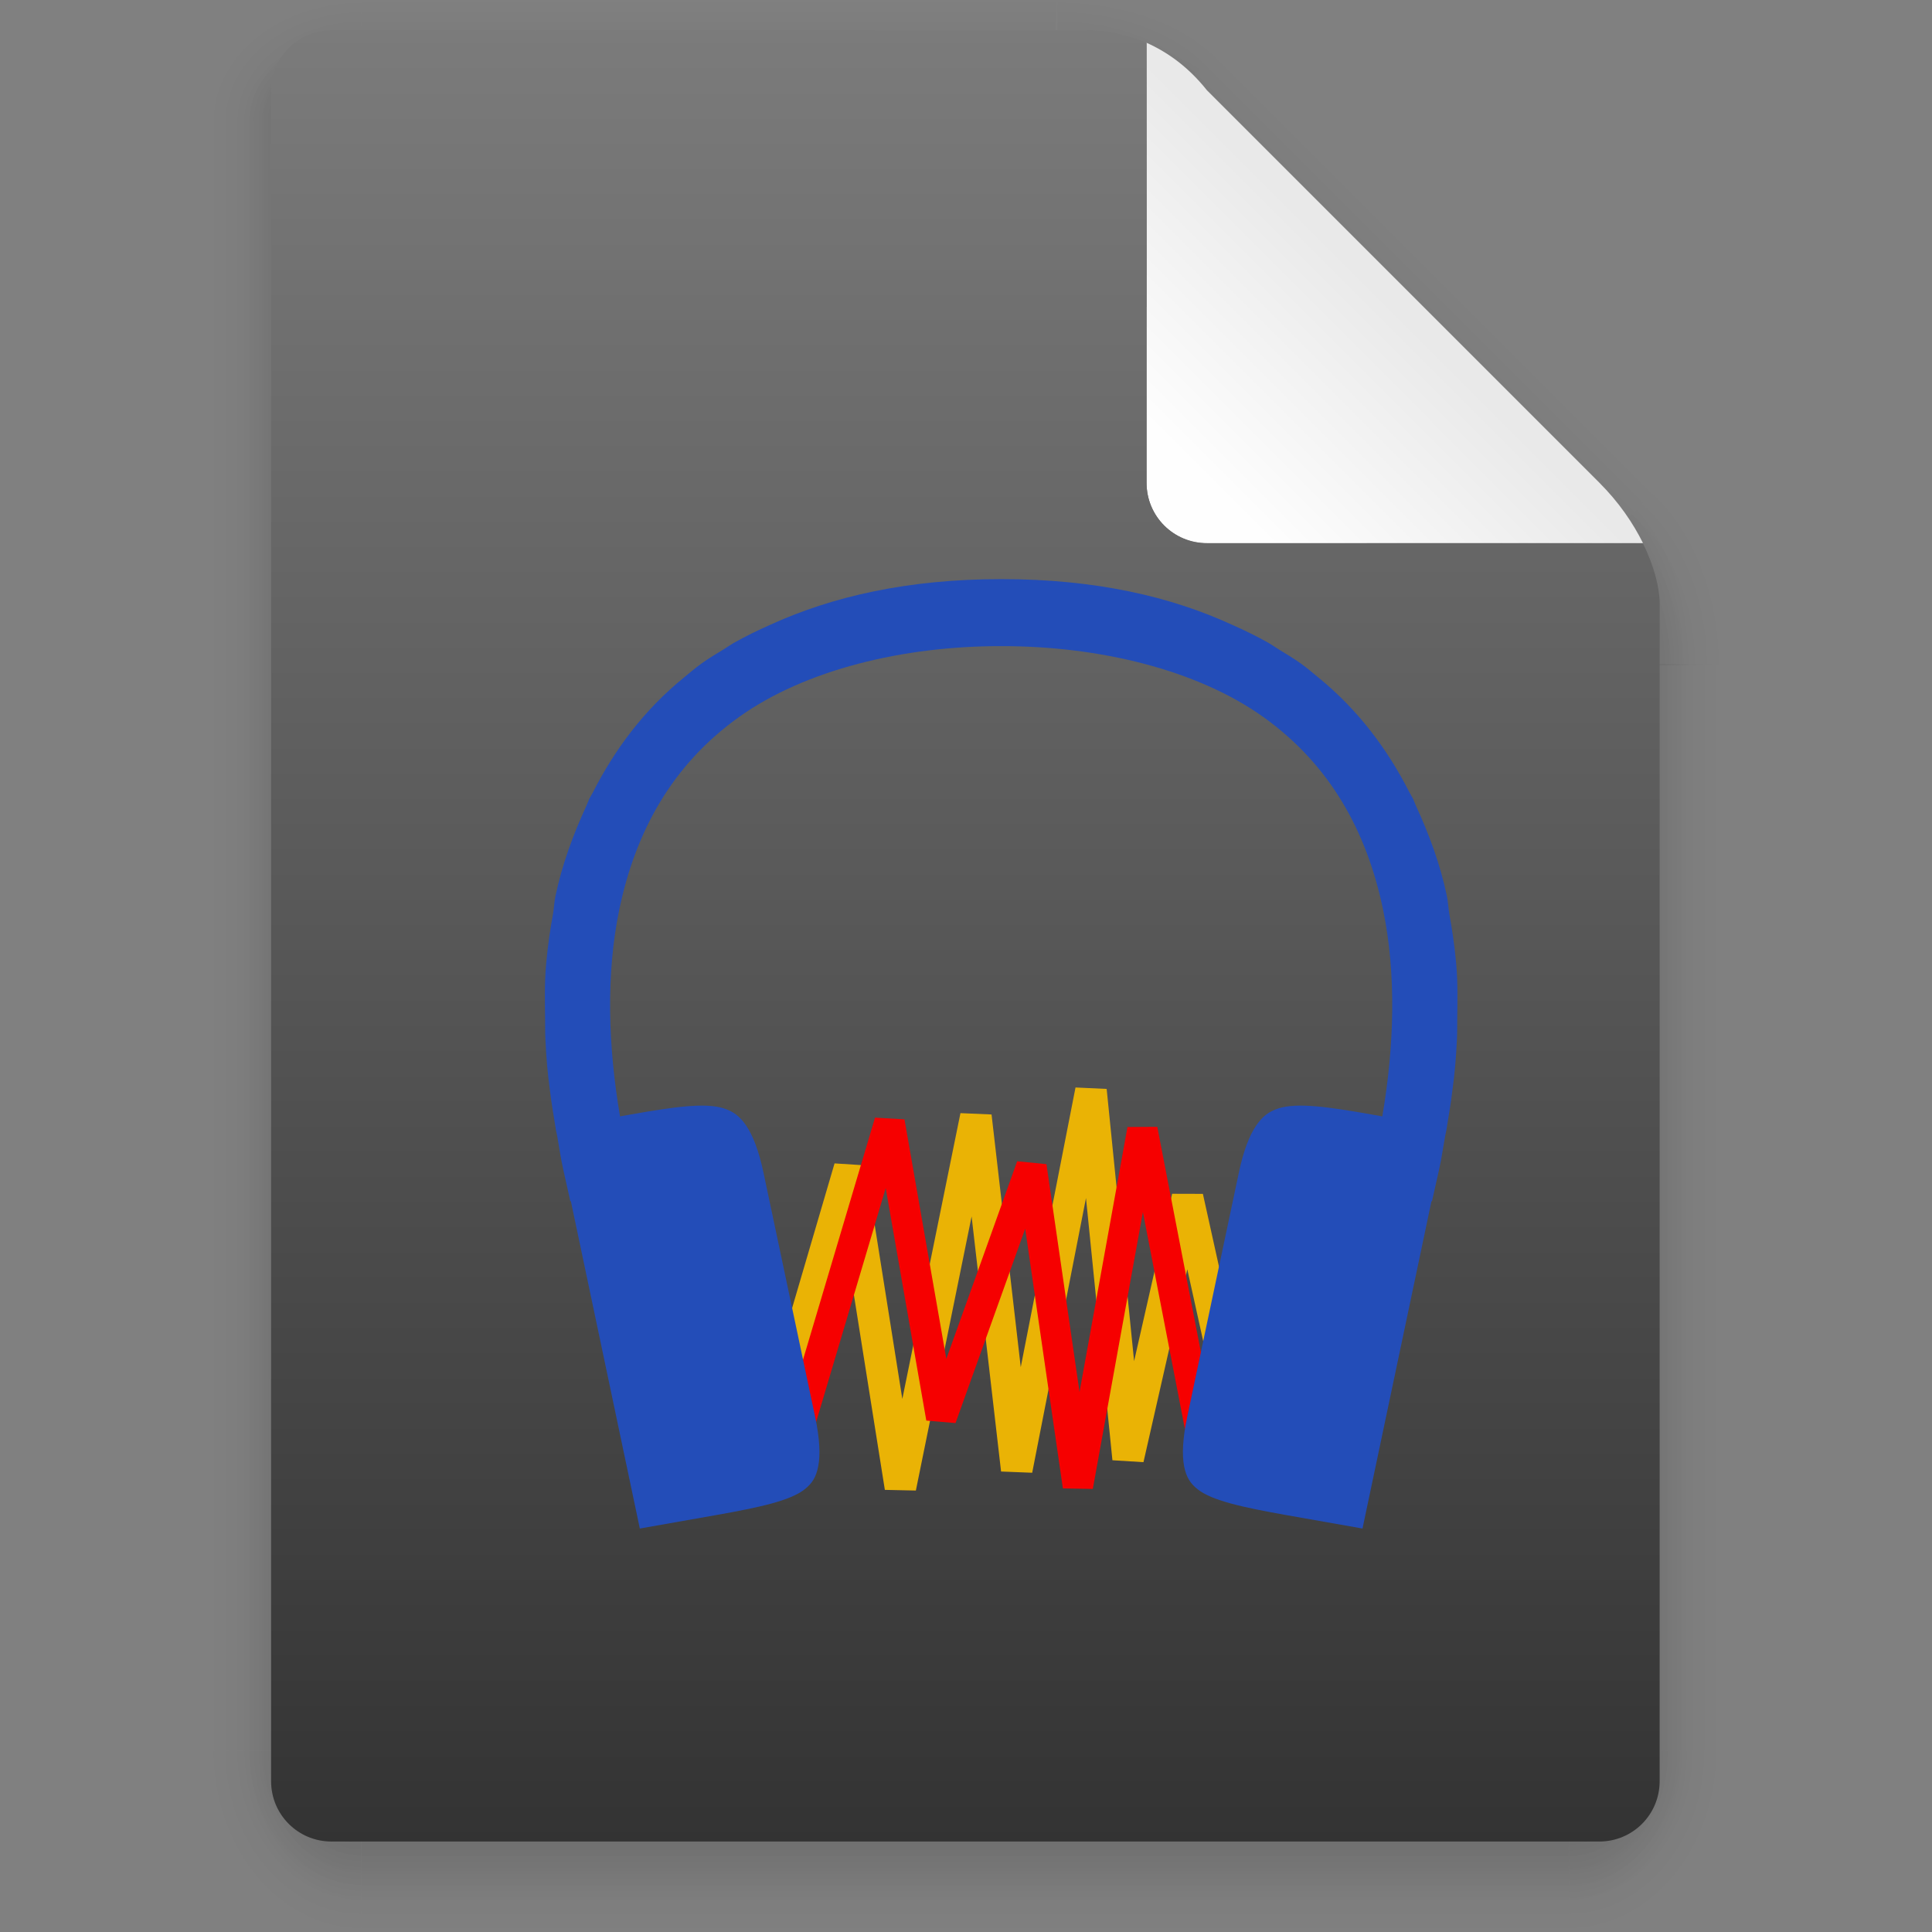 <?xml version="1.0" encoding="UTF-8" standalone="no"?>
<svg
   xmlns:dc="http://purl.org/dc/elements/1.1/"
   xmlns:cc="http://creativecommons.org/ns#"
   xmlns:rdf="http://www.w3.org/1999/02/22-rdf-syntax-ns#"
   xmlns:svg="http://www.w3.org/2000/svg"
   xmlns="http://www.w3.org/2000/svg"
   xmlns:xlink="http://www.w3.org/1999/xlink"
   xmlns:sodipodi="http://sodipodi.sourceforge.net/DTD/sodipodi-0.dtd"
   xmlns:inkscape="http://www.inkscape.org/namespaces/inkscape"
   width="64"
   height="64"
   version="1.1"
   viewBox="0 0 16.933 16.933"
   id="svg4304"
   sodipodi:docname="application-x-audacity-project.svg"
   inkscape:version="1.0 (1.0+r73+1)">
  <rect x="0" y="0" width="16.933" height="16.933" fill="#808080" stroke="none"/>
  <title
     id="title11456">Audacity MIME </title>
  <sodipodi:namedview
     inkscape:document-rotation="0"
     pagecolor="#ffffff"
     bordercolor="#666666"
     borderopacity="1"
     objecttolerance="10"
     gridtolerance="10"
     guidetolerance="10"
     inkscape:pageopacity="0"
     inkscape:pageshadow="2"
     inkscape:window-width="1366"
     inkscape:window-height="708"
     id="namedview4306"
     showgrid="false"
     inkscape:zoom="8.203125"
     inkscape:cx="31.095885"
     inkscape:cy="32.611652"
     inkscape:window-x="0"
     inkscape:window-y="28"
     inkscape:window-maximized="1"
     inkscape:current-layer="svg4304" />
  <defs
     id="defs4222">
    <linearGradient
       id="b"
       x1="-666.12"
       x2="-553.27"
       y1="413.04"
       y2="525.91"
       gradientTransform="matrix(.999 0 0 .999 689.01 -388.84)"
       gradientUnits="userSpaceOnUse"
       xlink:href="#a" />
    <linearGradient
       id="a">
      <stop
         stop-color="#3b3b3b"
         offset="0"
         id="stop4171" />
      <stop
         stop-color="#fff"
         offset="1"
         id="stop4173" />
    </linearGradient>
    <linearGradient
       id="c"
       x1="-553.27"
       x2="-666.12"
       y1="525.91"
       y2="413.05"
       gradientTransform="matrix(.999 0 0 .999 689.01 -388.84)"
       gradientUnits="userSpaceOnUse"
       xlink:href="#a" />
    <linearGradient
       id="linearGradient6191"
       x1="7.937"
       x2="7.937"
       y1="15.346"
       y2="16.933"
       gradientUnits="userSpaceOnUse"
       xlink:href="#linearGradient6067" />
    <linearGradient
       id="linearGradient6067">
      <stop
         offset="0"
         id="stop4178" />
      <stop
         stop-opacity="0"
         offset="1"
         id="stop4180" />
    </linearGradient>
    <radialGradient
       id="radialGradient6247"
       cx="35"
       cy="4"
       r="3.728"
       gradientTransform="matrix(1.696,0,0,1.073,-24.361,-0.292)"
       gradientUnits="userSpaceOnUse"
       xlink:href="#linearGradient6067" />
    <linearGradient
       id="linearGradient6263"
       x1="43"
       x2="46.748"
       y1="12"
       y2="8.252"
       gradientUnits="userSpaceOnUse"
       xlink:href="#linearGradient6067" />
    <radialGradient
       id="radialGradient6255"
       cx="52"
       cy="22"
       r="5.206"
       gradientTransform="matrix(0.96,0,0,1.333,2.058,-7.328)"
       gradientUnits="userSpaceOnUse"
       xlink:href="#linearGradient6067" />
    <linearGradient
       id="linearGradient6239"
       x1="5.821"
       x2="5.821"
       y1="1.058"
       gradientUnits="userSpaceOnUse"
       xlink:href="#linearGradient6067" />
    <radialGradient
       id="radialGradient6231"
       cx="3.175"
       cy="1.323"
       r=".794"
       gradientTransform="matrix(-2.1078e-8,-1.333,1.667,-2.6348e-8,0.97,5.292)"
       gradientUnits="userSpaceOnUse"
       xlink:href="#linearGradient6067" />
    <linearGradient
       id="linearGradient6215"
       x1="13.758"
       x2="15.081"
       y1="10.583"
       y2="10.583"
       gradientUnits="userSpaceOnUse"
       xlink:href="#linearGradient6067" />
    <linearGradient
       id="linearGradient6223"
       x1="3.175"
       x2="1.852"
       y1="8.466"
       y2="8.466"
       gradientUnits="userSpaceOnUse"
       xlink:href="#linearGradient6067" />
    <radialGradient
       id="radialGradient6207"
       cx="13.758"
       cy="15.346"
       r=".794"
       gradientTransform="matrix(5.1718e-7,2,-1.667,4.3098e-7,39.334,-12.171)"
       gradientUnits="userSpaceOnUse"
       xlink:href="#linearGradient6067" />
    <radialGradient
       id="radialGradient6199"
       cx="3.175"
       cy="15.346"
       r=".794"
       gradientTransform="matrix(-1.667,-1.37e-6,1.644e-6,-2,8.466,46.037)"
       gradientUnits="userSpaceOnUse"
       xlink:href="#linearGradient6067" />
    <linearGradient
       id="linearGradient6315"
       x1="7.937"
       x2="7.937"
       y1="15.346"
       y2="16.668"
       gradientUnits="userSpaceOnUse"
       xlink:href="#linearGradient6067" />
    <radialGradient
       id="radialGradient6331"
       cx="35"
       cy="4"
       r="3.728"
       gradientTransform="matrix(1.611,-1.9122e-7,9.5496e-8,0.805,-21.403,0.781)"
       gradientUnits="userSpaceOnUse"
       xlink:href="#linearGradient6067" />
    <linearGradient
       id="linearGradient6333"
       x1="43"
       x2="46.004"
       y1="12"
       y2="8.996"
       gradientUnits="userSpaceOnUse"
       xlink:href="#linearGradient6067" />
    <radialGradient
       id="radialGradient6321"
       cx="52"
       cy="22"
       r="5.206"
       gradientTransform="matrix(0.768,-9.6042e-8,1.534e-7,1.227,12.047,-4.999)"
       gradientUnits="userSpaceOnUse"
       xlink:href="#linearGradient6067" />
    <linearGradient
       id="linearGradient6335"
       x1="5.821"
       x2="5.821"
       y1="1.058"
       y2=".265"
       gradientUnits="userSpaceOnUse"
       xlink:href="#linearGradient6067" />
    <radialGradient
       id="radialGradient6337"
       cx="3.175"
       cy="1.323"
       r=".794"
       gradientTransform="matrix(-7.442e-8,-1,1.333,-9.9226e-8,1.411,4.233)"
       gradientUnits="userSpaceOnUse"
       xlink:href="#linearGradient6067" />
    <linearGradient
       id="linearGradient6319"
       x1="13.758"
       x2="14.816"
       y1="10.583"
       y2="10.583"
       gradientUnits="userSpaceOnUse"
       xlink:href="#linearGradient6067" />
    <linearGradient
       id="linearGradient6309"
       x1="3.175"
       x2="2.117"
       y1="8.466"
       y2="8.466"
       gradientUnits="userSpaceOnUse"
       xlink:href="#linearGradient6067" />
    <radialGradient
       id="radialGradient6317"
       cx="13.758"
       cy="15.346"
       r=".794"
       gradientTransform="matrix(0,1.667,-1.333,0,34.219,-7.585)"
       gradientUnits="userSpaceOnUse"
       xlink:href="#linearGradient6067" />
    <radialGradient
       id="radialGradient6311"
       cx="3.175"
       cy="15.346"
       r=".794"
       gradientTransform="matrix(-1.333,0,0,-1.667,7.408,40.921)"
       gradientUnits="userSpaceOnUse"
       xlink:href="#linearGradient6067" />
    <linearGradient
       id="linearGradient4553"
       x1="45"
       x2="11"
       y1="9"
       y2="60"
       gradientTransform="matrix(0.265,0,0,0.265,-0.006,-0.265)"
       gradientUnits="userSpaceOnUse">
      <stop
         stop-color="#ededed"
         offset="0"
         id="stop4202" />
      <stop
         stop-color="#fcfcfc"
         offset="1"
         id="stop4204" />
    </linearGradient>
    <radialGradient
       id="radialGradient6129"
       cx="40"
       cy="12"
       r="8"
       gradientTransform="matrix(0.397,0,0,-0.529,-3.71,10.583)"
       gradientUnits="userSpaceOnUse"
       xlink:href="#linearGradient6067" />
    <radialGradient
       id="radialGradient6017"
       cx="10.583"
       cy="4.233"
       r="2.117"
       gradientTransform="matrix(-2,3.1236e-7,-3.1236e-7,-2,31.796,12.7)"
       gradientUnits="userSpaceOnUse"
       xlink:href="#linearGradient6067" />
    <radialGradient
       id="radialGradient6042"
       cx="40"
       cy="12"
       r="8"
       gradientTransform="matrix(0,-0.397,0.529,0,4.28,18.52)"
       gradientUnits="userSpaceOnUse"
       xlink:href="#linearGradient6067" />
    <linearGradient
       id="linearGradient6093"
       x1="10.583"
       x2="6.35"
       y1="3.175"
       y2="3.175"
       gradientTransform="matrix(1,0,0,0.667,0.047,1.411)"
       gradientUnits="userSpaceOnUse"
       xlink:href="#linearGradient6067" />
    <linearGradient
       id="linearGradient6073"
       x1="10.583"
       x2="8.731"
       y1="3.043"
       y2="3.043"
       gradientTransform="matrix(1,0,0,0.667,0.047,1.411)"
       gradientUnits="userSpaceOnUse"
       xlink:href="#linearGradient6067" />
    <radialGradient
       id="radialGradient6083"
       cx="10.583"
       cy="4.233"
       r="2.117"
       gradientTransform="matrix(-0.875,-1.6564e-7,1.6631e-7,-0.878,19.89,7.952)"
       gradientUnits="userSpaceOnUse"
       xlink:href="#linearGradient6067" />
    <radialGradient
       id="radialGradient6089"
       cx="40"
       cy="12"
       r="8"
       gradientTransform="matrix(0,-0.346,0.233,0,7.837,16.486)"
       gradientUnits="userSpaceOnUse"
       xlink:href="#linearGradient6067" />
    <linearGradient
       id="linearGradient6121"
       x1="10.583"
       x2="6.35"
       y1="3.175"
       y2="3.175"
       gradientTransform="matrix(1,0,0,0.667,-14.816,9.395)"
       gradientUnits="userSpaceOnUse"
       xlink:href="#linearGradient6067" />
    <linearGradient
       id="linearGradient6123"
       x1="10.583"
       x2="8.724"
       y1="3.043"
       y2="3.043"
       gradientTransform="matrix(1,0,0,0.667,-14.816,9.395)"
       gradientUnits="userSpaceOnUse"
       xlink:href="#linearGradient6067" />
    <radialGradient
       id="radialGradient6131"
       cx="40"
       cy="12"
       r="8"
       gradientTransform="matrix(0.379,0,0,-0.232,-2.955,7.022)"
       gradientUnits="userSpaceOnUse"
       xlink:href="#linearGradient6067" />
    <linearGradient
       id="linearGradient4561"
       x1="40"
       x2="46"
       y1="17"
       y2="11"
       gradientTransform="matrix(0.265,0,0,0.265,-0.006,-0.265)"
       gradientUnits="userSpaceOnUse">
      <stop
         stop-color="#fefefe"
         offset="0"
         id="stop4217" />
      <stop
         stop-color="#e9e9e9"
         offset="1"
         id="stop4219" />
    </linearGradient>
    <linearGradient
       id="linearGradient1080"
       x1="21.039"
       x2="21.039"
       y1="2"
       y2="62"
       gradientTransform="matrix(0.265,0,0,0.265,-0.006,-0.263)"
       gradientUnits="userSpaceOnUse">
      <stop
         stop-color="#7b7b7b"
         offset="0"
         id="stop11313" />
      <stop
         stop-color="#333"
         offset="1"
         id="stop11315" />
    </linearGradient>
  </defs>
  <g
     id="g4244"
     opacity="0.1"
     transform="translate(-0.006)">
    <rect
       id="rect4224"
       opacity="1"
       fill="url(#linearGradient6191)"
       height="1.587"
       width="10.583"
       y="15.346"
       x="3.175"
       style="fill:url(#linearGradient6191)" />
    <path
       id="path4226"
       opacity="1"
       fill="url(#radialGradient6247)"
       d="m 35,0 10e-7,7 7,-7 z"
       transform="scale(0.265)"
       style="fill:url(#radialGradient6247)" />
    <path
       id="path4228"
       opacity="1"
       fill="url(#linearGradient6263)"
       d="m 42,0 -7,7 14,15 9,-9 2e-6,-9.455 L 54.455,0 Z"
       transform="scale(0.265)"
       style="fill:url(#linearGradient6263)" />
    <path
       id="path4230"
       opacity="1"
       fill="url(#radialGradient6255)"
       d="m 58,13 -9,9 h 9 z"
       transform="scale(0.265)"
       style="fill:url(#radialGradient6255)" />
    <rect
       id="rect4232"
       opacity="1"
       fill="url(#linearGradient6239)"
       height="1.058"
       width="6.085"
       x="3.175"
       style="fill:url(#linearGradient6239)"
       y="0" />
    <rect
       id="rect4234"
       opacity="1"
       fill="url(#radialGradient6231)"
       height="1.058"
       width="1.587"
       x="1.587"
       style="fill:url(#radialGradient6231)"
       y="0" />
    <rect
       id="rect4236"
       opacity="1"
       fill="url(#linearGradient6215)"
       height="9.525"
       width="1.587"
       y="5.821"
       x="13.758"
       style="fill:url(#linearGradient6215)" />
    <rect
       id="rect4238"
       opacity="1"
       fill="url(#linearGradient6223)"
       height="14.287"
       width="1.587"
       y="1.058"
       x="1.587"
       style="fill:url(#linearGradient6223)" />
    <rect
       id="rect4240"
       opacity="1"
       fill="url(#radialGradient6207)"
       height="1.587"
       width="1.587"
       y="15.346"
       x="13.758"
       style="fill:url(#radialGradient6207)" />
    <rect
       id="rect4242"
       opacity="1"
       fill="url(#radialGradient6199)"
       height="1.587"
       width="1.587"
       y="15.346"
       x="1.587"
       style="fill:url(#radialGradient6199)" />
  </g>
  <g
     id="g4266"
     opacity="0.2"
     transform="translate(-0.006)">
    <rect
       id="rect4246"
       opacity="1"
       fill="url(#linearGradient6315)"
       height="1.587"
       width="10.583"
       y="15.346"
       x="3.175"
       style="fill:url(#linearGradient6315)" />
    <path
       id="path4248"
       opacity="1"
       fill="url(#radialGradient6331)"
       d="m 35,0 10e-7,7 7,-7 z"
       transform="scale(0.265)"
       style="fill:url(#radialGradient6331)" />
    <path
       id="path4250"
       opacity="1"
       fill="url(#linearGradient6333)"
       d="m 42,0 -7,7 14,15 9,-9 2e-6,-9.455 L 54.455,0 Z"
       transform="scale(0.265)"
       style="fill:url(#linearGradient6333)" />
    <path
       id="path4252"
       opacity="1"
       fill="url(#radialGradient6321)"
       d="m 58,13 -9,9 h 9 z"
       transform="scale(0.265)"
       style="fill:url(#radialGradient6321)" />
    <rect
       id="rect4254"
       opacity="1"
       fill="url(#linearGradient6335)"
       height="1.058"
       width="6.085"
       x="3.175"
       style="fill:url(#linearGradient6335)"
       y="0" />
    <rect
       id="rect4256"
       opacity="1"
       fill="url(#radialGradient6337)"
       ry="0"
       height="1.058"
       width="1.587"
       x="1.587"
       style="fill:url(#radialGradient6337)"
       y="0" />
    <rect
       id="rect4258"
       opacity="1"
       fill="url(#linearGradient6319)"
       height="9.525"
       width="1.587"
       y="5.821"
       x="13.758"
       style="fill:url(#linearGradient6319)" />
    <rect
       id="rect4260"
       opacity="1"
       fill="url(#linearGradient6309)"
       height="14.287"
       width="1.587"
       y="1.058"
       x="1.587"
       style="fill:url(#linearGradient6309)" />
    <rect
       id="rect4262"
       opacity="1"
       fill="url(#radialGradient6317)"
       height="1.587"
       width="1.587"
       y="15.346"
       x="13.758"
       style="fill:url(#radialGradient6317)" />
    <rect
       id="rect4264"
       opacity="1"
       fill="url(#radialGradient6311)"
       height="1.587"
       width="1.587"
       y="15.346"
       x="1.587"
       style="fill:url(#radialGradient6311)" />
  </g>
  <path
     id="path4270"
     opacity="0.05"
     fill="url(#radialGradient6129)"
     d="m 12.165,4.233 v 4.233 h 2.381 V 5.292 c 0,-0.035 -0.007,-0.08 -0.01,-0.12 -0.039,-0.263 -0.202,-0.622 -0.519,-0.938 z"
     style="fill:url(#radialGradient6129)" />
  <rect
     id="rect4272"
     fill="none"
     height="6.635"
     width="6.636"
     y="-0.542"
     x="8.715" />
  <g
     transform="translate(-0.052)"
     id="g4292">
    <rect
       id="rect4274"
       opacity="0.05"
       fill="url(#radialGradient6017)"
       ry="0"
       height="4.233"
       width="4.233"
       y="4.233"
       x="6.397"
       style="fill:url(#radialGradient6017)" />
    <path
       id="path4276"
       opacity="0.05"
       fill="url(#radialGradient6042)"
       d="m 6.397,0.265 v 2.381 h 4.233 v -1.852 C 10.276,0.346 9.836,0.265 9.572,0.265 Z"
       style="fill:url(#radialGradient6042)" />
    <rect
       id="rect4278"
       opacity="0.05"
       fill="url(#linearGradient6093)"
       ry="0"
       height="1.587"
       width="4.233"
       y="2.646"
       x="6.397"
       style="fill:url(#linearGradient6093)" />
    <rect
       id="rect4280"
       opacity="0.2"
       fill="url(#linearGradient6073)"
       ry="0"
       height="1.587"
       width="2.91"
       y="2.646"
       x="7.72"
       style="fill:url(#linearGradient6073)" />
    <rect
       id="rect4282"
       opacity="0.2"
       fill="url(#radialGradient6083)"
       ry="0"
       height="2.91"
       width="2.91"
       y="4.233"
       x="7.72"
       style="fill:url(#radialGradient6083)" />
    <path
       id="path4284"
       opacity="0.2"
       fill="url(#radialGradient6089)"
       d="m 7.72,0.265 v 2.381 h 2.91 v -1.852 C 10.49,0.616 10.336,0.498 10.185,0.418 L 9.572,0.265 Z"
       style="fill:url(#radialGradient6089)" />
    <rect
       id="rect4286"
       opacity="0.05"
       fill="url(#linearGradient6121)"
       ry="0"
       height="1.587"
       width="4.233"
       y="10.63"
       x="-8.467"
       transform="rotate(-90)"
       style="fill:url(#linearGradient6121)" />
    <rect
       id="rect4288"
       opacity="0.2"
       fill="url(#linearGradient6123)"
       ry="0"
       height="1.587"
       width="2.91"
       y="10.63"
       x="-7.144"
       transform="rotate(-90)"
       style="fill:url(#linearGradient6123)" />
    <path
       id="path4290"
       opacity="0.2"
       fill="url(#radialGradient6131)"
       d="m 12.217,4.233 v 2.91 h 2.381 V 5.292 L 14.482,4.826 C 14.396,4.633 14.261,4.426 14.069,4.233 Z"
       style="fill:url(#radialGradient6131)" />
  </g>
  <path
     id="path4294"
     fill="url(#linearGradient4561)"
     d="m 10.049,0.375 v 3.856 c 0,0.293 0.236,0.529 0.529,0.529 h 3.822 c -0.086,-0.174 -0.211,-0.358 -0.382,-0.529 l -3.44,-3.44 C 10.411,0.581 10.226,0.454 10.049,0.375 Z"
     style="fill:url(#linearGradient4561)" />
  <path
     style="fill:url(#linearGradient1080);stroke-width:0.265"
     d="m 9.519,0.265 -6.614,0.001 c -0.293,0 -0.529,0.236 -0.529,0.529 v 14.816 c 0,0.293 0.236,0.529 0.529,0.529 H 14.017 c 0.293,0 0.529,-0.236 0.529,-0.529 V 5.292 c 0,-0.142 -0.048,-0.329 -0.147,-0.53 h -3.821 c -0.293,0 -0.529,-0.236 -0.529,-0.529 V 0.378 C 9.849,0.29 9.659,0.265 9.519,0.265 Z"
     fill="url(#linearGradient1080)"
     id="path11322" />
  <g
     transform="matrix(0.064,0,0,0.064,-0.937,-0.744)"
     style="display:inline;enable-background:new"
     id="g10627">
    <path
       style="display:inline;fill:none;stroke:#eab305;stroke-width:4.316;stroke-linecap:butt;stroke-linejoin:miter;stroke-miterlimit:4;stroke-dasharray:none;stroke-opacity:1;enable-background:new"
       d="m 122.866,199.283 8.134,-27.73 6.949,43.764 10.336,-50.823 5.592,48.401 10.168,-51.93 5.084,50.418 8.134,-35.797 4.576,20.671"
       id="path1012"
       inkscape:connector-curvature="0"
       sodipodi:nodetypes="ccccccccc" />
    <path
       style="display:inline;fill:none;stroke:#f60000;stroke-width:4.153;stroke-linecap:round;stroke-linejoin:bevel;stroke-miterlimit:4;stroke-dasharray:none;stroke-opacity:1;paint-order:fill markers stroke;enable-background:new"
       d="m 178.859,206.488 -7.773,-40.156 -8.833,48.826 -6.36,-43.806 -12.353,34.457 -7.08,-40.538 -13.073,43.955 -12.88,-35.585"
       id="path1057"
       inkscape:connector-curvature="0"
       sodipodi:nodetypes="cccccccc" />
    <g
       id="g6217"
       transform="matrix(8.953,0,0,8.953,-3966.599,-1162.486)"
       style="display:inline;fill:#234db8;fill-opacity:1;enable-background:new">
      <path
         inkscape:connector-curvature="0"
         d="m 460,140 c -1.437,-8.2e-4 -2.595,0.268 -3.537,0.699 -0.193,0.085 -0.38,0.177 -0.561,0.279 -0.049,0.029 -0.093,0.06 -0.141,0.09 -0.119,0.072 -0.239,0.144 -0.352,0.225 -0.093,0.067 -0.177,0.14 -0.264,0.211 -0.613,0.498 -1.061,1.103 -1.395,1.76 -0.017,0.033 -0.039,0.065 -0.055,0.098 -0.016,0.034 -0.027,0.069 -0.043,0.104 -0.204,0.444 -0.373,0.902 -0.473,1.379 -0.019,0.089 -0.022,0.181 -0.037,0.271 -0.045,0.245 -0.08,0.488 -0.102,0.727 -0.002,0.022 -0.004,0.043 -0.006,0.065 -0.024,0.287 -0.017,0.549 -0.014,0.818 0.002,0.1 -7.9e-4,0.199 0.004,0.299 0.013,0.288 0.035,0.545 0.07,0.795 0.021,0.175 0.049,0.347 0.078,0.52 0.005,0.023 0.007,0.056 0.012,0.078 v 0.002 l 0.021,0.098 c 0.031,0.17 0.054,0.343 0.092,0.51 l 0.109,0.488 0.008,-0.002 1.055,5.008 1.174,-0.207 c 0.66,-0.117 1.131,-0.22 1.35,-0.395 0.11,-0.088 0.173,-0.183 0.205,-0.352 0.033,-0.169 0.024,-0.415 -0.047,-0.752 l -0.791,-3.74 c -0.071,-0.336 -0.163,-0.568 -0.264,-0.717 -0.101,-0.148 -0.203,-0.219 -0.344,-0.264 -0.282,-0.09 -0.759,-0.024 -1.424,0.094 l -0.162,0.029 c -0.182,-1.069 -0.218,-2.172 -0.01,-3.17 0.247,-1.182 0.803,-2.206 1.83,-2.939 1.011,-0.723 2.515,-1.087 4.01,-1.084 1.495,-0.003 2.998,0.361 4.01,1.084 1.027,0.734 1.583,1.757 1.83,2.939 0.208,0.998 0.172,2.101 -0.01,3.17 l -0.162,-0.029 c -0.665,-0.118 -1.141,-0.184 -1.424,-0.094 -0.141,0.045 -0.243,0.115 -0.344,0.264 -0.101,0.148 -0.193,0.38 -0.264,0.717 l -0.791,3.74 c -0.071,0.336 -0.079,0.583 -0.047,0.752 0.033,0.169 0.095,0.264 0.205,0.352 0.219,0.175 0.689,0.277 1.35,0.395 l 1.174,0.207 1.055,-5.008 0.008,0.002 0.109,-0.488 c 0.038,-0.167 0.061,-0.34 0.092,-0.51 l 0.021,-0.098 v -0.002 c 0.005,-0.022 0.007,-0.055 0.012,-0.078 0.029,-0.173 0.057,-0.345 0.078,-0.52 0.035,-0.25 0.057,-0.507 0.07,-0.795 0.005,-0.1 0.002,-0.199 0.004,-0.299 0.003,-0.269 0.01,-0.531 -0.014,-0.818 -0.002,-0.022 -0.004,-0.043 -0.006,-0.065 -0.022,-0.239 -0.057,-0.481 -0.102,-0.727 -0.015,-0.09 -0.018,-0.182 -0.037,-0.271 -0.1,-0.477 -0.268,-0.935 -0.473,-1.379 -0.016,-0.034 -0.027,-0.069 -0.043,-0.104 -0.016,-0.033 -0.038,-0.065 -0.055,-0.098 -0.334,-0.657 -0.782,-1.261 -1.395,-1.76 -0.087,-0.071 -0.171,-0.144 -0.264,-0.211 -0.113,-0.08 -0.232,-0.152 -0.352,-0.225 -0.047,-0.03 -0.092,-0.061 -0.141,-0.09 -0.18,-0.102 -0.368,-0.194 -0.561,-0.279 C 462.595,140.268 461.437,139.999 460,140 Z"
         id="path4171-9"
         style="color:#000000;font-style:normal;font-variant:normal;font-weight:normal;font-stretch:normal;font-size:medium;line-height:normal;font-family:sans-serif;text-indent:0;text-align:start;text-decoration:none;text-decoration-line:none;text-decoration-style:solid;text-decoration-color:#000000;letter-spacing:normal;word-spacing:normal;text-transform:none;writing-mode:lr-tb;direction:ltr;baseline-shift:baseline;text-anchor:start;clip-rule:nonzero;display:inline;overflow:visible;visibility:visible;opacity:1;isolation:auto;color-interpolation:sRGB;color-interpolation-filters:linearRGB;fill:#234db8;fill-opacity:1;fill-rule:nonzero;stroke:none;stroke-width:5.794;stroke-linecap:butt;stroke-linejoin:miter;stroke-miterlimit:4;stroke-dasharray:none;stroke-dashoffset:0;stroke-opacity:1;marker:none;color-rendering:auto;image-rendering:auto;shape-rendering:auto;text-rendering:auto;enable-background:accumulate" />
    </g>
  </g>
</svg>
